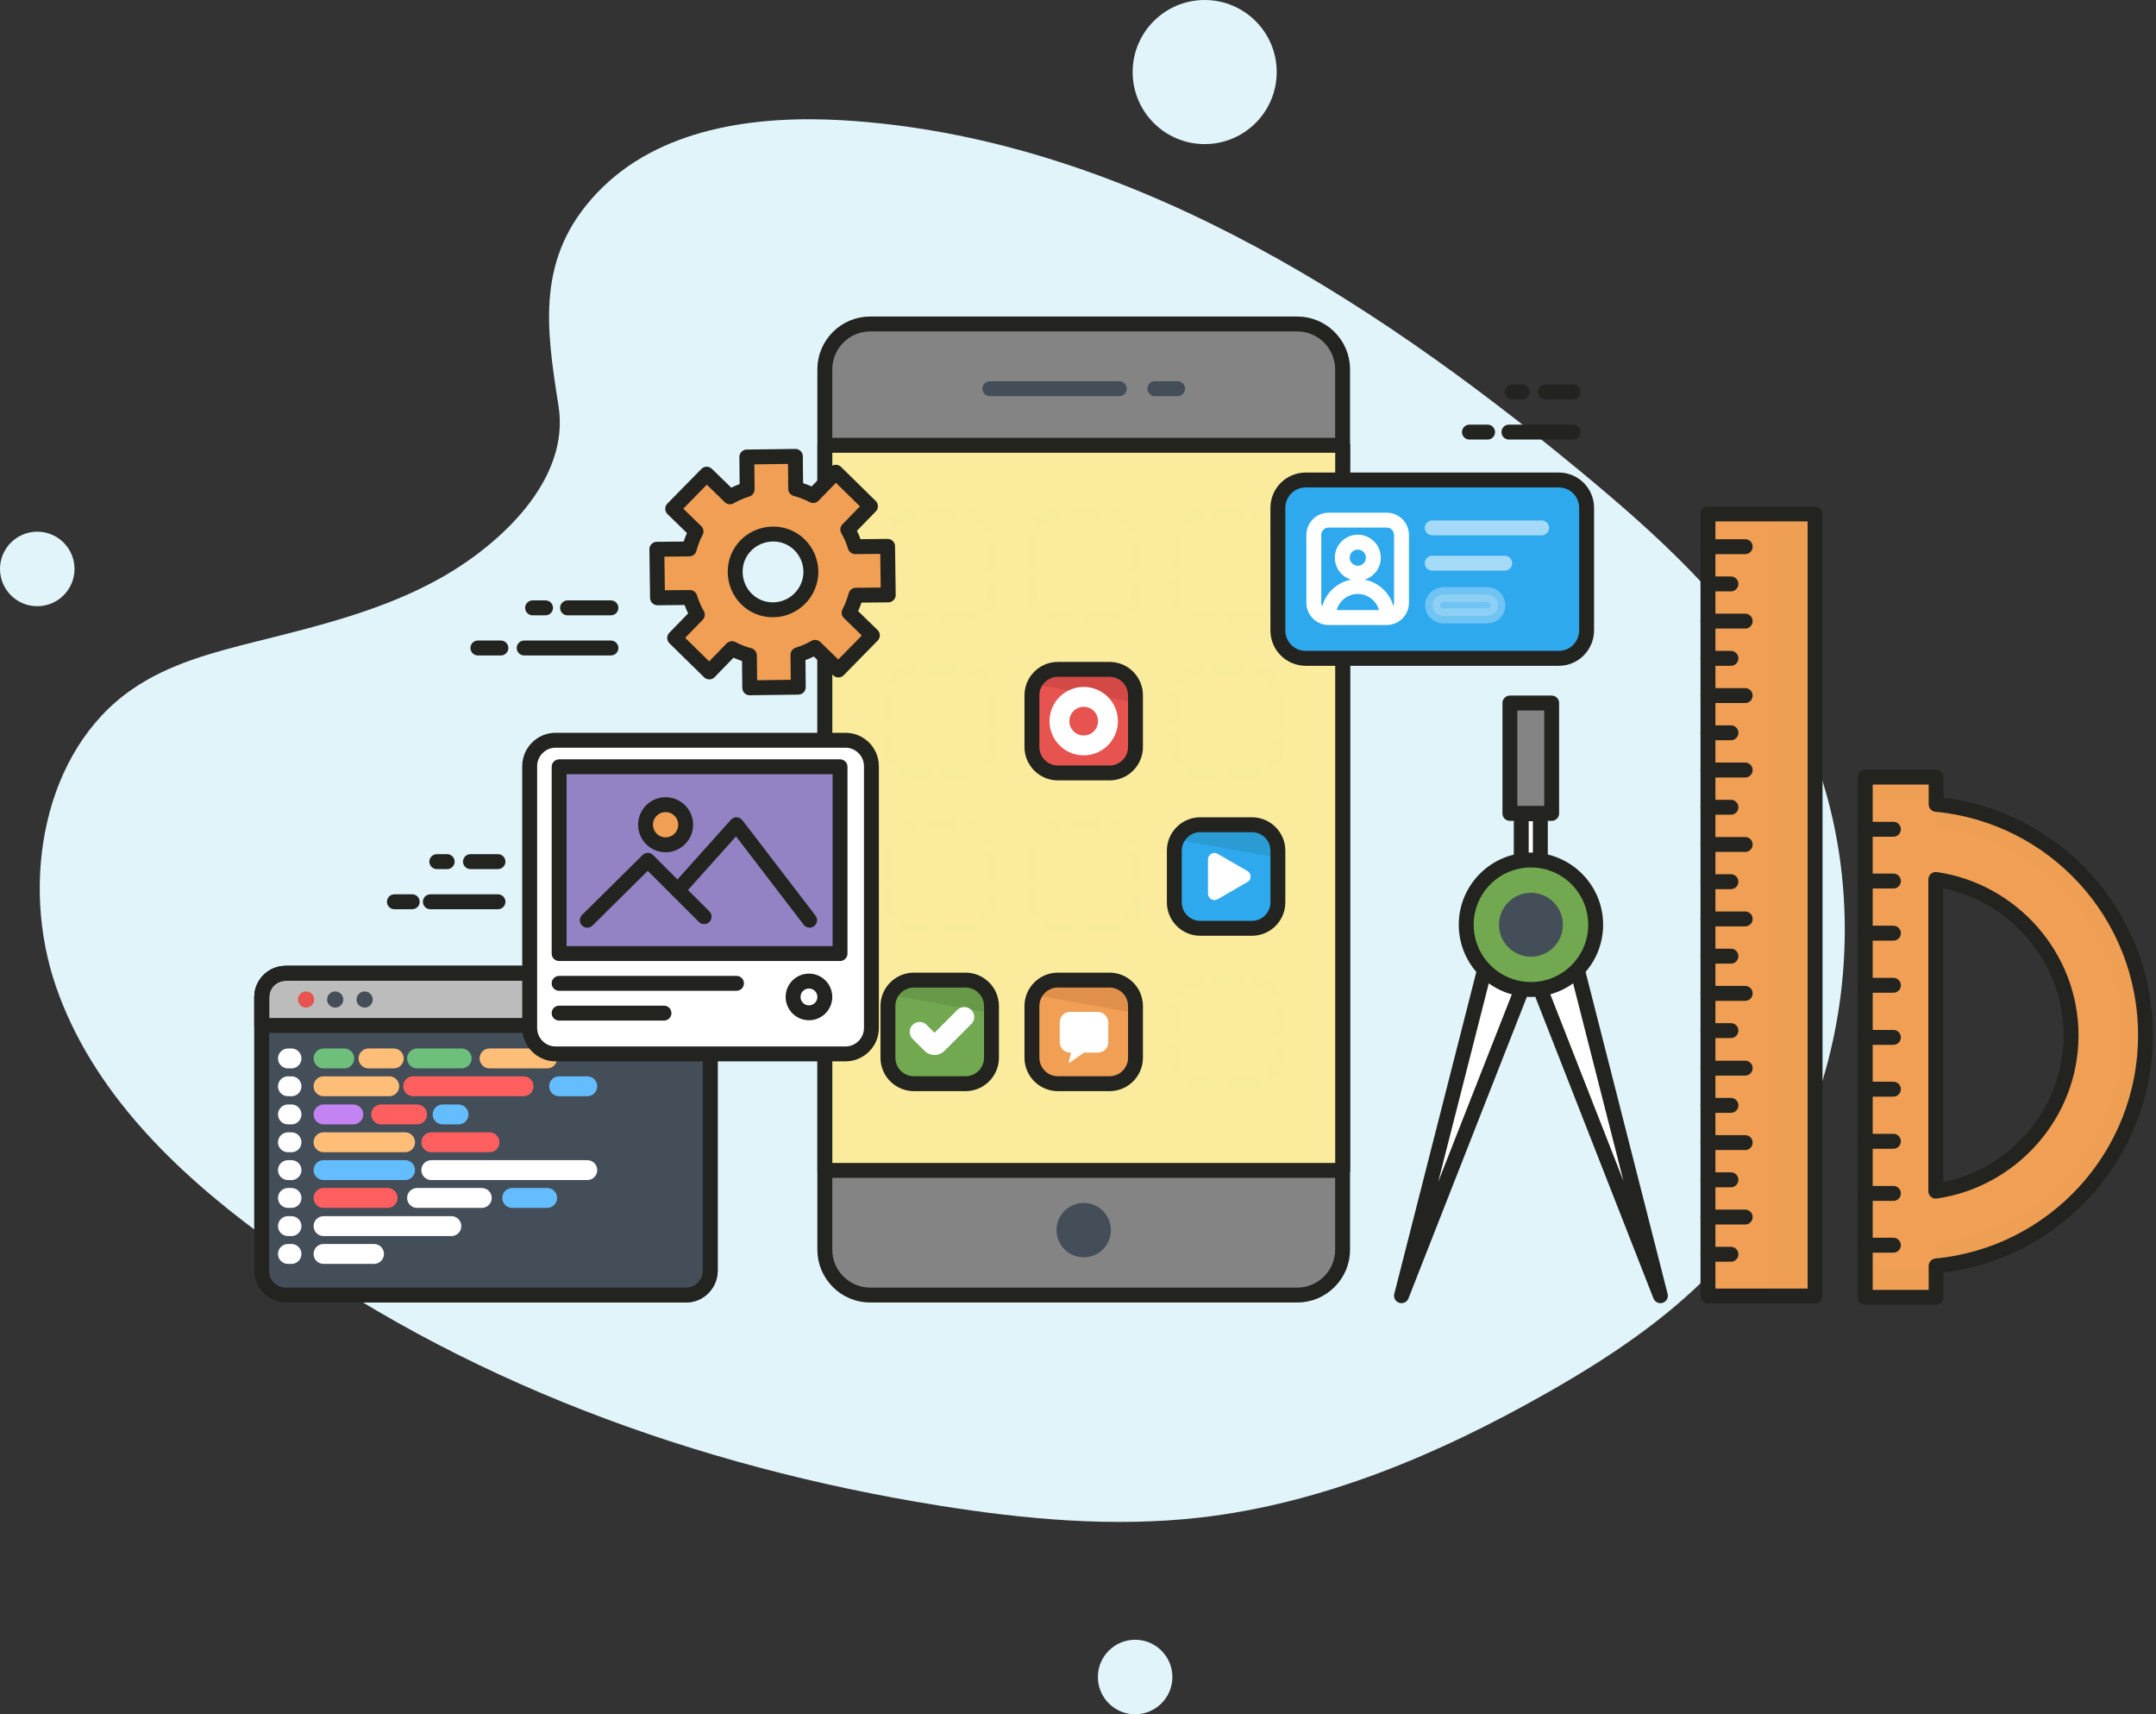 <svg width="434" height="345" viewBox="0 0 434 345" fill="none" xmlns="http://www.w3.org/2000/svg">
<rect x="0" y="0" width="434" height="345" fill="#333333" stroke="none"/>
<path d="M120.204 38.803C132.519 25.822 151.858 23.194 169.486 24.191C224.813 27.443 274.754 59.002 317.954 94.705C333.595 107.627 348.992 121.556 359.142 139.356C379.822 175.588 373.677 225.779 344.944 255.627C335.165 265.781 323.314 273.581 311.147 280.469C289.513 292.737 266.169 302.587 241.614 305.405C224.108 307.4 206.382 305.779 188.972 302.991C140.34 295.196 92.602 277.96 52.588 248.476C35.039 235.544 18.491 219.465 11.265 198.544C4.04 177.622 8.661 151.11 26.581 138.727C33.992 133.605 42.855 131.291 51.528 129.117C64.299 125.92 77.273 122.768 88.795 116.27C100.701 109.557 114.793 96.575 112.43 81.713C109.906 65.769 107.88 51.77 120.204 38.803Z" fill="#E0F4FA"/>
<path d="M431.886 208.32C431.886 184.087 413.515 164.153 389.738 161.873V156.401H375.472V261.086H389.738V254.768C413.45 252.487 431.886 232.554 431.886 208.32ZM389.673 239.719V176.986C404.917 179.201 416.903 192.425 416.903 208.385C416.903 224.28 404.917 237.504 389.673 239.719Z" fill="#F09F54"/>
<path opacity="0.29" d="M389.673 161.873V156.401H375.406V261.086H389.673V254.768C413.45 252.487 431.821 232.619 431.821 208.32C431.886 184.087 413.45 164.153 389.673 161.873ZM389.673 249.947V255.354H376.318V161.156H389.673V166.694C410.584 168.713 427.456 186.562 427.456 208.32C427.521 230.078 410.649 247.927 389.673 249.947Z" fill="#F09F54"/>
<path d="M431.886 208.32C431.886 184.087 413.515 164.153 389.738 161.873V156.401H375.472V261.086H389.738V254.768C413.45 252.487 431.886 232.554 431.886 208.32ZM389.673 239.719V176.986C404.917 179.201 416.903 192.425 416.903 208.385C416.903 224.28 404.917 237.504 389.673 239.719Z" stroke="#23241F" stroke-width="3" stroke-miterlimit="10" stroke-linecap="round" stroke-linejoin="round"/>
<path d="M381.139 250.598H375.406" stroke="#23241F" stroke-width="3" stroke-miterlimit="10" stroke-linecap="round" stroke-linejoin="round"/>
<path d="M381.139 240.175H375.406" stroke="#23241F" stroke-width="3" stroke-miterlimit="10" stroke-linecap="round" stroke-linejoin="round"/>
<path d="M381.139 229.687H375.406" stroke="#23241F" stroke-width="3" stroke-miterlimit="10" stroke-linecap="round" stroke-linejoin="round"/>
<path d="M381.139 219.199H375.406" stroke="#23241F" stroke-width="3" stroke-miterlimit="10" stroke-linecap="round" stroke-linejoin="round"/>
<path d="M381.139 208.776H375.406" stroke="#23241F" stroke-width="3" stroke-miterlimit="10" stroke-linecap="round" stroke-linejoin="round"/>
<path d="M381.139 198.288H375.406" stroke="#23241F" stroke-width="3" stroke-miterlimit="10" stroke-linecap="round" stroke-linejoin="round"/>
<path d="M381.139 187.8H375.406" stroke="#23241F" stroke-width="3" stroke-miterlimit="10" stroke-linecap="round" stroke-linejoin="round"/>
<path d="M381.139 177.312H375.406" stroke="#23241F" stroke-width="3" stroke-miterlimit="10" stroke-linecap="round" stroke-linejoin="round"/>
<path d="M381.139 166.889H375.406" stroke="#23241F" stroke-width="3" stroke-miterlimit="10" stroke-linecap="round" stroke-linejoin="round"/>
<g class="component--2" style="animation-delay: 1s;">
<path d="M365.374 103.439H343.812V260.826H365.374V103.439Z" fill="#F09F54"/>
<path d="M365.374 103.439H343.812V260.826H365.374V103.439Z" fill="#F09F54"/>
<path opacity="0.29" d="M365.374 103.439H355.993V260.826H365.374V103.439Z" fill="#F09F54"/>
<path d="M365.374 103.439H343.812V260.826H365.374V103.439Z" stroke="#23241F" stroke-width="3" stroke-miterlimit="10" stroke-linecap="round" stroke-linejoin="round"/>
<path d="M351.303 244.931H343.812" stroke="#23241F" stroke-width="3" stroke-miterlimit="10" stroke-linecap="round" stroke-linejoin="round"/>
<path d="M348.437 252.422H343.812" stroke="#23241F" stroke-width="3" stroke-miterlimit="10" stroke-linecap="round" stroke-linejoin="round"/>
<path d="M351.303 229.948H343.812" stroke="#23241F" stroke-width="3" stroke-miterlimit="10" stroke-linecap="round" stroke-linejoin="round"/>
<path d="M348.437 237.439H343.812" stroke="#23241F" stroke-width="3" stroke-miterlimit="10" stroke-linecap="round" stroke-linejoin="round"/>
<path d="M351.303 214.965H343.812" stroke="#23241F" stroke-width="3" stroke-miterlimit="10" stroke-linecap="round" stroke-linejoin="round"/>
<path d="M348.437 222.456H343.812" stroke="#23241F" stroke-width="3" stroke-miterlimit="10" stroke-linecap="round" stroke-linejoin="round"/>
<path d="M351.303 199.917H343.812" stroke="#23241F" stroke-width="3" stroke-miterlimit="10" stroke-linecap="round" stroke-linejoin="round"/>
<path d="M348.437 207.408H343.812" stroke="#23241F" stroke-width="3" stroke-miterlimit="10" stroke-linecap="round" stroke-linejoin="round"/>
<path d="M351.303 184.934H343.812" stroke="#23241F" stroke-width="3" stroke-miterlimit="10" stroke-linecap="round" stroke-linejoin="round"/>
<path d="M348.437 192.425H343.812" stroke="#23241F" stroke-width="3" stroke-miterlimit="10" stroke-linecap="round" stroke-linejoin="round"/>
<path d="M351.303 169.951H343.812" stroke="#23241F" stroke-width="3" stroke-miterlimit="10" stroke-linecap="round" stroke-linejoin="round"/>
<path d="M348.437 177.442H343.812" stroke="#23241F" stroke-width="3" stroke-miterlimit="10" stroke-linecap="round" stroke-linejoin="round"/>
<path d="M351.303 154.968H343.812" stroke="#23241F" stroke-width="3" stroke-miterlimit="10" stroke-linecap="round" stroke-linejoin="round"/>
<path d="M348.437 162.459H343.812" stroke="#23241F" stroke-width="3" stroke-miterlimit="10" stroke-linecap="round" stroke-linejoin="round"/>
<path d="M351.303 139.985H343.812" stroke="#23241F" stroke-width="3" stroke-miterlimit="10" stroke-linecap="round" stroke-linejoin="round"/>
<path d="M348.437 147.476H343.812" stroke="#23241F" stroke-width="3" stroke-miterlimit="10" stroke-linecap="round" stroke-linejoin="round"/>
<path d="M351.303 125.002H343.812" stroke="#23241F" stroke-width="3" stroke-miterlimit="10" stroke-linecap="round" stroke-linejoin="round"/>
<path d="M348.437 132.493H343.812" stroke="#23241F" stroke-width="3" stroke-miterlimit="10" stroke-linecap="round" stroke-linejoin="round"/>
<path d="M351.303 110.019H343.812" stroke="#23241F" stroke-width="3" stroke-miterlimit="10" stroke-linecap="round" stroke-linejoin="round"/>
<path d="M348.437 117.51H343.812" stroke="#23241F" stroke-width="3" stroke-miterlimit="10" stroke-linecap="round" stroke-linejoin="round"/>
</g>
<g class="component--4">
<path d="M312.348 141.483H303.944V163.697H312.348V141.483Z" fill="#848484"/>
<path opacity="0.25" d="M307.071 141.483H303.944V163.697H307.071V141.483Z" fill="#848484"/>
<path d="M312.348 141.483H303.944V163.697H312.348V141.483Z" stroke="#23241F" stroke-width="3" stroke-miterlimit="10" stroke-linecap="round" stroke-linejoin="round"/>
<path d="M310.068 163.762H306.225V174.511H310.068V163.762Z" fill="white"/>
<path d="M310.068 163.762H306.225V174.511H310.068V163.762Z" stroke="#23241F" stroke-width="3" stroke-miterlimit="10" stroke-linecap="round" stroke-linejoin="round"/>
<path d="M301.664 184.087L282.121 260.761L311.827 185.129L301.664 184.087Z" fill="white"/>
<path d="M301.664 184.087L282.121 260.761L311.827 185.129L301.664 184.087Z" stroke="#23241F" stroke-width="3" stroke-miterlimit="10" stroke-linecap="round" stroke-linejoin="round"/>
<path d="M314.693 184.087L334.236 260.761L304.596 185.129L314.693 184.087Z" fill="white"/>
<path d="M314.693 184.087L334.236 260.761L304.596 185.129L314.693 184.087Z" stroke="#23241F" stroke-width="3" stroke-miterlimit="10" stroke-linecap="round" stroke-linejoin="round"/>
<path d="M308.178 199.135C315.374 199.135 321.207 193.302 321.207 186.106C321.207 178.911 315.374 173.078 308.178 173.078C300.983 173.078 295.149 178.911 295.149 186.106C295.149 193.302 300.983 199.135 308.178 199.135Z" fill="#71A850"/>
<path opacity="0.4" d="M298.797 186.106C298.797 179.527 303.683 174.12 310.002 173.208C309.416 173.143 308.83 173.078 308.178 173.078C301.012 173.078 295.149 178.94 295.149 186.106C295.149 193.272 301.012 199.135 308.178 199.135C308.764 199.135 309.416 199.07 310.002 199.005C303.683 198.093 298.797 192.686 298.797 186.106Z" fill="#71A850"/>
<path d="M308.178 199.135C315.374 199.135 321.207 193.302 321.207 186.106C321.207 178.911 315.374 173.078 308.178 173.078C300.983 173.078 295.149 178.911 295.149 186.106C295.149 193.302 300.983 199.135 308.178 199.135Z" stroke="#23241F" stroke-width="3" stroke-miterlimit="10" stroke-linecap="round" stroke-linejoin="round"/>
<path d="M308.179 190.536C310.625 190.536 312.609 188.553 312.609 186.106C312.609 183.66 310.625 181.677 308.179 181.677C305.732 181.677 303.749 183.66 303.749 186.106C303.749 188.553 305.732 190.536 308.179 190.536Z" fill="#444E59"/>
<path d="M308.179 190.536C310.625 190.536 312.609 188.553 312.609 186.106C312.609 183.66 310.625 181.677 308.179 181.677C305.732 181.677 303.749 183.66 303.749 186.106C303.749 188.553 305.732 190.536 308.179 190.536Z" stroke="#444E59" stroke-width="4" stroke-miterlimit="10" stroke-linecap="round" stroke-linejoin="round"/>
</g>
<path d="M261.145 260.63H175.155C170.139 260.63 166.035 256.526 166.035 251.51V74.32C166.035 69.304 170.139 65.2 175.155 65.2H261.145C266.161 65.2 270.265 69.304 270.265 74.32V251.51C270.265 256.526 266.161 260.63 261.145 260.63Z" fill="#848484"/>
<path opacity="0.28" d="M261.144 65.2H255.672C260.688 65.2 264.792 69.304 264.792 74.32V251.51C264.792 256.526 260.688 260.63 255.672 260.63H261.209C266.225 260.63 270.329 256.526 270.329 251.51V74.32C270.264 69.239 266.16 65.2 261.144 65.2Z" fill="#848484"/>
<path opacity="0.48" d="M171.442 251.51V74.32C171.442 69.304 175.546 65.2 180.562 65.2H175.155C170.139 65.2 166.035 69.304 166.035 74.32V251.51C166.035 256.526 170.139 260.63 175.155 260.63H180.562C175.546 260.63 171.442 256.526 171.442 251.51Z" fill="#848484"/>
<path d="M261.145 260.63H175.155C170.139 260.63 166.035 256.526 166.035 251.51V74.32C166.035 69.304 170.139 65.2 175.155 65.2H261.145C266.161 65.2 270.265 69.304 270.265 74.32V251.51C270.265 256.526 266.161 260.63 261.145 260.63Z" stroke="#23241F" stroke-width="3" stroke-miterlimit="10" stroke-linecap="round" stroke-linejoin="round"/>
<path d="M270.276 235.542V89.621L166.047 89.621L166.047 235.542L270.276 235.542Z" fill="#FAEC9C"/>
<path d="M270.276 235.542V89.621L166.047 89.621L166.047 235.542L270.276 235.542Z" stroke="#23241F" stroke-width="3" stroke-miterlimit="10" stroke-linecap="round" stroke-linejoin="round"/>
<path d="M232.482 78.229H237.042" stroke="#444E59" stroke-width="3" stroke-miterlimit="10" stroke-linecap="round" stroke-linejoin="round"/>
<path d="M199.259 78.229H225.316" stroke="#444E59" stroke-width="3" stroke-miterlimit="10" stroke-linecap="round" stroke-linejoin="round"/>
<path opacity="0.29" d="M218.15 253.725C222.108 253.725 225.316 250.517 225.316 246.559C225.316 242.602 222.108 239.394 218.15 239.394C214.193 239.394 210.984 242.602 210.984 246.559C210.984 250.517 214.193 253.725 218.15 253.725Z" fill="#848484"/>
<path d="M218.15 253.031C221.172 253.031 223.622 250.581 223.622 247.559C223.622 244.537 221.172 242.087 218.15 242.087C215.128 242.087 212.678 244.537 212.678 247.559C212.678 250.581 215.128 253.031 218.15 253.031Z" fill="#444E59"/>
<g opacity="0.3">
<g opacity="0.3">
<g opacity="0.3">
<path opacity="0.3" d="M194.373 218.092H183.95C181.083 218.092 178.738 215.747 178.738 212.88V202.457C178.738 199.591 181.083 197.246 183.95 197.246H194.373C197.239 197.246 199.584 199.591 199.584 202.457V212.88C199.584 215.747 197.239 218.092 194.373 218.092Z" stroke="#444E59" stroke-width="2" stroke-linecap="round" stroke-linejoin="round" stroke-dasharray="4.08 4.08"/>
</g>
<g opacity="0.3">
<path opacity="0.3" d="M252.025 218.092H241.602C238.736 218.092 236.391 215.747 236.391 212.88V202.457C236.391 199.591 238.736 197.246 241.602 197.246H252.025C254.891 197.246 257.237 199.591 257.237 202.457V212.88C257.237 215.747 254.891 218.092 252.025 218.092Z" stroke="#444E59" stroke-width="2" stroke-linecap="round" stroke-linejoin="round" stroke-dasharray="4.08 4.08"/>
</g>
<g opacity="0.3">
<path opacity="0.3" d="M223.362 218.092H212.939C210.073 218.092 207.728 215.747 207.728 212.88V202.457C207.728 199.591 210.073 197.246 212.939 197.246H223.362C226.228 197.246 228.573 199.591 228.573 202.457V212.88C228.573 215.747 226.228 218.092 223.362 218.092Z" stroke="#444E59" stroke-width="2" stroke-linecap="round" stroke-linejoin="round" stroke-dasharray="4.08 4.08"/>
</g>
</g>
<g opacity="0.3">
<g opacity="0.3">
<path opacity="0.3" d="M194.373 186.823H183.95C181.083 186.823 178.738 184.478 178.738 181.611V171.188C178.738 168.322 181.083 165.977 183.95 165.977H194.373C197.239 165.977 199.584 168.322 199.584 171.188V181.611C199.584 184.478 197.239 186.823 194.373 186.823Z" stroke="#444E59" stroke-width="2" stroke-linecap="round" stroke-linejoin="round" stroke-dasharray="4.08 4.08"/>
</g>
<g opacity="0.3">
<path opacity="0.3" d="M252.025 186.823H241.602C238.736 186.823 236.391 184.478 236.391 181.611V171.188C236.391 168.322 238.736 165.977 241.602 165.977H252.025C254.891 165.977 257.237 168.322 257.237 171.188V181.611C257.237 184.478 254.891 186.823 252.025 186.823Z" stroke="#444E59" stroke-width="2" stroke-linecap="round" stroke-linejoin="round" stroke-dasharray="4.08 4.08"/>
</g>
<g opacity="0.3">
<path opacity="0.3" d="M223.362 186.823H212.939C210.073 186.823 207.728 184.478 207.728 181.611V171.188C207.728 168.322 210.073 165.977 212.939 165.977H223.362C226.228 165.977 228.573 168.322 228.573 171.188V181.611C228.573 184.478 226.228 186.823 223.362 186.823Z" stroke="#444E59" stroke-width="2" stroke-linecap="round" stroke-linejoin="round" stroke-dasharray="4.08 4.08"/>
</g>
</g>
<g opacity="0.3">
<g opacity="0.3">
<path opacity="0.3" d="M194.373 155.554H183.95C181.083 155.554 178.738 153.209 178.738 150.343V139.92C178.738 137.053 181.083 134.708 183.95 134.708H194.373C197.239 134.708 199.584 137.053 199.584 139.92V150.343C199.584 153.209 197.239 155.554 194.373 155.554Z" stroke="#444E59" stroke-width="2" stroke-linecap="round" stroke-linejoin="round" stroke-dasharray="4.08 4.08"/>
</g>
<g opacity="0.3">
<path opacity="0.3" d="M252.025 155.554H241.602C238.736 155.554 236.391 153.209 236.391 150.343V139.92C236.391 137.053 238.736 134.708 241.602 134.708H252.025C254.891 134.708 257.237 137.053 257.237 139.92V150.343C257.237 153.209 254.891 155.554 252.025 155.554Z" stroke="#444E59" stroke-width="2" stroke-linecap="round" stroke-linejoin="round" stroke-dasharray="4.08 4.08"/>
</g>
<g opacity="0.3">
<path opacity="0.3" d="M223.362 155.554H212.939C210.073 155.554 207.728 153.209 207.728 150.343V139.92C207.728 137.053 210.073 134.708 212.939 134.708H223.362C226.228 134.708 228.573 137.053 228.573 139.92V150.343C228.573 153.209 226.228 155.554 223.362 155.554Z" stroke="#444E59" stroke-width="2" stroke-linecap="round" stroke-linejoin="round" stroke-dasharray="4.08 4.08"/>
</g>
</g>
<g opacity="0.3">
<g opacity="0.3">
<path opacity="0.3" d="M194.373 124.285H183.95C181.083 124.285 178.738 121.94 178.738 119.074V108.651C178.738 105.784 181.083 103.439 183.95 103.439H194.373C197.239 103.439 199.584 105.784 199.584 108.651V119.074C199.584 121.94 197.239 124.285 194.373 124.285Z" stroke="#444E59" stroke-width="2" stroke-linecap="round" stroke-linejoin="round" stroke-dasharray="4.08 4.08"/>
</g>
<g opacity="0.3">
<path opacity="0.3" d="M252.025 124.285H241.602C238.736 124.285 236.391 121.94 236.391 119.074V108.651C236.391 105.784 238.736 103.439 241.602 103.439H252.025C254.891 103.439 257.237 105.784 257.237 108.651V119.074C257.237 121.94 254.891 124.285 252.025 124.285Z" stroke="#444E59" stroke-width="2" stroke-linecap="round" stroke-linejoin="round" stroke-dasharray="4.08 4.08"/>
</g>
<g opacity="0.3">
<path opacity="0.3" d="M223.362 124.285H212.939C210.073 124.285 207.728 121.94 207.728 119.074V108.651C207.728 105.784 210.073 103.439 212.939 103.439H223.362C226.228 103.439 228.573 105.784 228.573 108.651V119.074C228.573 121.94 226.228 124.285 223.362 124.285Z" stroke="#444E59" stroke-width="2" stroke-linecap="round" stroke-linejoin="round" stroke-dasharray="4.08 4.08"/>
</g>
</g>
</g>
<path d="M194.373 218.092H183.95C181.083 218.092 178.738 215.747 178.738 212.88V202.457C178.738 199.591 181.083 197.246 183.95 197.246H194.373C197.239 197.246 199.584 199.591 199.584 202.457V212.88C199.584 215.747 197.239 218.092 194.373 218.092Z" fill="#71A850"/>
<path opacity="0.52" d="M194.372 197.246H183.949C181.865 197.246 180.041 198.484 179.259 200.242L199.584 203.89V202.457C199.584 199.591 197.238 197.246 194.372 197.246Z" fill="#5F8C42"/>
<path d="M194.373 218.092H183.95C181.083 218.092 178.738 215.747 178.738 212.88V202.457C178.738 199.591 181.083 197.246 183.95 197.246H194.373C197.239 197.246 199.584 199.591 199.584 202.457V212.88C199.584 215.747 197.239 218.092 194.373 218.092Z" stroke="#23241F" stroke-width="3" stroke-miterlimit="10" stroke-linecap="round" stroke-linejoin="round"/>
<path d="M223.361 218.092H212.938C210.072 218.092 207.727 215.747 207.727 212.88V202.457C207.727 199.591 210.072 197.246 212.938 197.246H223.361C226.227 197.246 228.572 199.591 228.572 202.457V212.88C228.572 215.747 226.227 218.092 223.361 218.092Z" fill="#F09F54"/>
<path opacity="0.52" d="M223.361 197.246H212.938C210.854 197.246 209.03 198.484 208.248 200.242L228.573 203.89V202.457C228.573 199.591 226.228 197.246 223.361 197.246Z" fill="#D38444"/>
<path d="M223.361 218.092H212.938C210.072 218.092 207.727 215.747 207.727 212.88V202.457C207.727 199.591 210.072 197.246 212.938 197.246H223.361C226.227 197.246 228.572 199.591 228.572 202.457V212.88C228.572 215.747 226.227 218.092 223.361 218.092Z" stroke="#23241F" stroke-width="3" stroke-miterlimit="10" stroke-linecap="round" stroke-linejoin="round"/>
<path d="M252.024 186.823H241.601C238.735 186.823 236.39 184.478 236.39 181.611V171.188C236.39 168.322 238.735 165.977 241.601 165.977H252.024C254.89 165.977 257.236 168.322 257.236 171.188V181.611C257.236 184.478 254.89 186.823 252.024 186.823Z" fill="#2FA9ED"/>
<path opacity="0.52" d="M252.024 165.977H241.601C239.517 165.977 237.693 167.215 236.911 168.974L257.236 172.622V171.188C257.236 168.322 254.891 165.977 252.024 165.977Z" fill="#288FBC"/>
<path d="M252.024 186.823H241.601C238.735 186.823 236.39 184.478 236.39 181.611V171.188C236.39 168.322 238.735 165.977 241.601 165.977H252.024C254.89 165.977 257.236 168.322 257.236 171.188V181.611C257.236 184.478 254.89 186.823 252.024 186.823Z" stroke="#23241F" stroke-width="3" stroke-miterlimit="10" stroke-linecap="round" stroke-linejoin="round"/>
<path d="M223.361 155.554H212.938C210.072 155.554 207.727 153.209 207.727 150.342V139.92C207.727 137.053 210.072 134.708 212.938 134.708H223.361C226.227 134.708 228.572 137.053 228.572 139.92V150.342C228.572 153.209 226.227 155.554 223.361 155.554Z" fill="#E7534E"/>
<path opacity="0.52" d="M223.361 134.708H212.938C210.854 134.708 209.03 135.946 208.248 137.705L228.573 141.353V139.92C228.573 137.053 226.228 134.708 223.361 134.708Z" fill="#BF4040"/>
<path d="M223.361 155.554H212.938C210.072 155.554 207.727 153.209 207.727 150.342V139.92C207.727 137.053 210.072 134.708 212.938 134.708H223.361C226.227 134.708 228.572 137.053 228.572 139.92V150.342C228.572 153.209 226.227 155.554 223.361 155.554Z" stroke="#23241F" stroke-width="3" stroke-miterlimit="10" stroke-linecap="round" stroke-linejoin="round"/>
<path d="M245.119 171.84L251.113 175.292C251.959 175.814 251.959 177.051 251.113 177.507L245.119 180.96C244.272 181.481 243.165 180.83 243.165 179.853V172.947C243.165 171.97 244.272 171.319 245.119 171.84Z" fill="white"/>
<path d="M220.886 203.63H215.414C214.241 203.63 213.329 204.607 213.329 205.714V209.753C213.329 210.926 214.306 211.838 215.414 211.838H215.609L215.153 213.662C215.088 213.792 215.283 213.923 215.414 213.792L218.215 211.838H221.016C222.189 211.838 223.101 210.861 223.101 209.753V205.714C223.035 204.542 222.058 203.63 220.886 203.63Z" fill="white"/>
<path d="M185.122 207.669L187.532 210.079C187.858 210.405 188.379 210.405 188.705 210.079L194.112 204.672" stroke="white" stroke-width="4" stroke-miterlimit="10" stroke-linecap="round" stroke-linejoin="round"/>
<path d="M218.15 150.017C220.849 150.017 223.036 147.829 223.036 145.131C223.036 142.433 220.849 140.245 218.15 140.245C215.452 140.245 213.265 142.433 213.265 145.131C213.265 147.829 215.452 150.017 218.15 150.017Z" stroke="white" stroke-width="4" stroke-miterlimit="10" stroke-linecap="round" stroke-linejoin="round"/>
<g class="spinwheel">
<path d="M178.803 119.725L178.673 109.954L172.159 110.019C171.768 108.781 171.312 107.674 170.66 106.566L175.22 101.876L168.25 95.036L163.69 99.726C162.582 99.14 161.41 98.684 160.172 98.358L160.107 91.844L150.335 91.974L150.401 98.488C149.163 98.879 148.055 99.335 146.948 99.987L142.258 95.427L135.418 102.397L140.108 106.957C139.522 108.064 139.066 109.237 138.74 110.475L132.226 110.54L132.356 120.311L138.87 120.246C139.261 121.484 139.717 122.591 140.369 123.699L135.808 128.389L142.779 135.229L147.339 130.539C148.446 131.125 149.619 131.581 150.857 131.907L150.922 138.421L160.693 138.291L160.628 131.777C161.866 131.386 162.973 130.93 164.081 130.278L168.771 134.838L175.611 127.868L170.921 123.308C171.507 122.201 171.963 121.028 172.289 119.79L178.803 119.725ZM155.677 122.722C151.443 122.787 148.055 119.399 147.99 115.165C147.925 110.931 151.313 107.543 155.547 107.478C159.781 107.413 163.169 110.8 163.234 115.035C163.234 119.269 159.846 122.657 155.677 122.722Z" fill="white"/>
<path d="M178.803 119.725L178.673 109.954L172.159 110.019C171.768 108.781 171.312 107.674 170.66 106.566L175.22 101.876L168.25 95.036L163.69 99.726C162.582 99.14 161.41 98.684 160.172 98.358L160.107 91.844L150.335 91.974L150.401 98.488C149.163 98.879 148.055 99.335 146.948 99.987L142.258 95.427L135.418 102.397L140.108 106.957C139.522 108.064 139.066 109.237 138.74 110.475L132.226 110.54L132.356 120.311L138.87 120.246C139.261 121.484 139.717 122.591 140.369 123.699L135.808 128.389L142.779 135.229L147.339 130.539C148.446 131.125 149.619 131.581 150.857 131.907L150.922 138.421L160.693 138.291L160.628 131.777C161.866 131.386 162.973 130.93 164.081 130.278L168.771 134.838L175.611 127.868L170.921 123.308C171.507 122.201 171.963 121.028 172.289 119.79L178.803 119.725ZM155.677 122.722C151.443 122.787 148.055 119.399 147.99 115.165C147.925 110.931 151.313 107.543 155.547 107.478C159.781 107.413 163.169 110.8 163.234 115.035C163.234 119.269 159.846 122.657 155.677 122.722Z" fill="#F09F54"/>
<path d="M178.803 119.725L178.673 109.954L172.159 110.019C171.768 108.781 171.312 107.674 170.66 106.566L175.22 101.876L168.25 95.036L163.69 99.726C162.582 99.14 161.41 98.684 160.172 98.358L160.107 91.844L150.335 91.974L150.401 98.488C149.163 98.879 148.055 99.335 146.948 99.987L142.258 95.427L135.418 102.397L140.108 106.957C139.522 108.064 139.066 109.237 138.74 110.475L132.226 110.54L132.356 120.311L138.87 120.246C139.261 121.484 139.717 122.591 140.369 123.699L135.808 128.389L142.779 135.229L147.339 130.539C148.446 131.125 149.619 131.581 150.857 131.907L150.922 138.421L160.693 138.291L160.628 131.777C161.866 131.386 162.973 130.93 164.081 130.278L168.771 134.838L175.611 127.868L170.921 123.308C171.507 122.201 171.963 121.028 172.289 119.79L178.803 119.725ZM155.677 122.722C151.443 122.787 148.055 119.399 147.99 115.165C147.925 110.931 151.313 107.543 155.547 107.478C159.781 107.413 163.169 110.8 163.234 115.035C163.234 119.269 159.846 122.657 155.677 122.722Z" fill="#F09F54"/>
<g opacity="0.29">
<path opacity="0.29" d="M176.328 110.019C176.328 110.019 176.328 110.084 176.328 110.019H178.738V109.954L176.328 110.019Z" fill="#F09F54"/>
<path opacity="0.29" d="M167.859 99.791L170.4 97.185L168.315 95.101L164.928 98.553C165.97 98.879 166.947 99.27 167.859 99.791Z" fill="#F09F54"/>
<path opacity="0.29" d="M159.586 107.478C158.87 107.478 158.218 107.608 157.632 107.739C160.824 108.651 163.169 111.517 163.169 114.97C163.234 118.487 160.824 121.484 157.632 122.396C158.283 122.591 159.065 122.722 159.782 122.657C164.016 122.591 167.338 119.139 167.338 114.97C167.338 110.8 163.82 107.478 159.586 107.478Z" fill="#F09F54"/>
<path opacity="0.29" d="M149.88 98.684L151.183 99.921C152.29 99.335 153.398 98.814 154.635 98.423L154.57 91.909L160.173 91.844V91.778L150.401 91.909L150.466 98.423C150.336 98.553 150.075 98.619 149.88 98.684Z" fill="#F09F54"/>
<path opacity="0.29" d="M154.961 131.842C153.723 131.516 152.551 131.06 151.443 130.474L150.271 131.711C150.466 131.777 150.661 131.842 150.857 131.907L150.922 138.421L155.026 138.356L154.961 131.842Z" fill="#F09F54"/>
<path opacity="0.29" d="M136.46 110.475L142.975 110.41C143.301 109.172 143.757 107.999 144.343 106.892L139.653 102.332L144.473 97.446L142.389 95.361L135.548 102.332L140.239 106.892C139.652 107.999 139.197 109.172 138.871 110.41L132.356 110.475L132.487 120.246L136.591 120.181L136.46 110.475Z" fill="#F09F54"/>
<path opacity="0.29" d="M168.186 130.278C167.274 130.799 166.362 131.19 165.385 131.516L168.772 134.838L170.792 132.754L168.186 130.278Z" fill="#F09F54"/>
<path opacity="0.29" d="M139.978 128.259L144.538 123.569C143.952 122.461 143.43 121.354 143.04 120.116L138.935 120.181C139.326 121.354 139.782 122.526 140.369 123.569L135.809 128.259L142.779 135.099L144.798 133.014L139.978 128.259Z" fill="#F09F54"/>
</g>
<path d="M178.803 119.725L178.673 109.954L172.159 110.019C171.768 108.781 171.312 107.674 170.66 106.566L175.22 101.876L168.25 95.036L163.69 99.726C162.582 99.14 161.41 98.684 160.172 98.358L160.107 91.844L150.335 91.974L150.401 98.488C149.163 98.879 148.055 99.335 146.948 99.987L142.258 95.427L135.418 102.397L140.108 106.957C139.522 108.064 139.066 109.237 138.74 110.475L132.226 110.54L132.356 120.311L138.87 120.246C139.261 121.484 139.717 122.591 140.369 123.699L135.808 128.389L142.779 135.229L147.339 130.539C148.446 131.125 149.619 131.581 150.857 131.907L150.922 138.421L160.693 138.291L160.628 131.777C161.866 131.386 162.973 130.93 164.081 130.278L168.771 134.838L175.611 127.868L170.921 123.308C171.507 122.201 171.963 121.028 172.289 119.79L178.803 119.725ZM155.677 122.722C151.443 122.787 148.055 119.399 147.99 115.165C147.925 110.931 151.313 107.543 155.547 107.478C159.781 107.413 163.169 110.8 163.234 115.035C163.234 119.269 159.846 122.657 155.677 122.722Z" stroke="#23241F" stroke-width="3" stroke-miterlimit="10" stroke-linecap="round" stroke-linejoin="round"/>
</g>
<g class="component--3" style="animation-delay: 1750ms;">
<path d="M138.089 260.63H57.506C54.835 260.63 52.685 258.481 52.685 255.81V200.698C52.685 198.028 54.835 195.878 57.506 195.878H138.154C140.825 195.878 142.974 198.028 142.974 200.698V255.81C142.909 258.481 140.76 260.63 138.089 260.63Z" fill="#444E59"/>
<path d="M142.909 206.366H52.685V200.698C52.685 198.028 54.835 195.878 57.506 195.878H138.154C140.825 195.878 142.974 198.028 142.974 200.698V206.366H142.909Z" fill="#BCBCBC"/>
<path d="M138.089 260.63H57.506C54.835 260.63 52.685 258.481 52.685 255.81V200.698C52.685 198.028 54.835 195.878 57.506 195.878H138.154C140.825 195.878 142.974 198.028 142.974 200.698V255.81C142.909 258.481 140.76 260.63 138.089 260.63Z" stroke="#444E59" stroke-width="3" stroke-miterlimit="10" stroke-linecap="round" stroke-linejoin="round"/>
<path d="M138.089 260.63H57.506C54.835 260.63 52.685 258.481 52.685 255.81V200.698C52.685 198.028 54.835 195.878 57.506 195.878H138.154C140.825 195.878 142.974 198.028 142.974 200.698V255.81C142.909 258.481 140.76 260.63 138.089 260.63Z" stroke="#23241F" stroke-width="3" stroke-miterlimit="10" stroke-linecap="round" stroke-linejoin="round"/>
<path d="M142.909 206.366H52.685V200.698C52.685 198.028 54.835 195.878 57.506 195.878H138.154C140.825 195.878 142.974 198.028 142.974 200.698V206.366H142.909Z" stroke="#23241F" stroke-width="3" stroke-miterlimit="10" stroke-linecap="round" stroke-linejoin="round"/>
<path d="M65.128 252.357H75.29" stroke="white" stroke-width="4" stroke-miterlimit="10" stroke-linecap="round" stroke-linejoin="round"/>
<path d="M57.962 252.357H58.678" stroke="white" stroke-width="4" stroke-miterlimit="10" stroke-linecap="round" stroke-linejoin="round"/>
<path d="M65.128 246.755H90.86" stroke="white" stroke-width="4" stroke-miterlimit="10" stroke-linecap="round" stroke-linejoin="round"/>
<path d="M57.962 246.755H58.678" stroke="white" stroke-width="4" stroke-miterlimit="10" stroke-linecap="round" stroke-linejoin="round"/>
<path d="M103.106 241.087H110.142" stroke="#64BDFF" stroke-width="4" stroke-miterlimit="10" stroke-linecap="round" stroke-linejoin="round"/>
<path d="M83.954 241.087H96.983" stroke="white" stroke-width="4" stroke-miterlimit="10" stroke-linecap="round" stroke-linejoin="round"/>
<path d="M65.128 241.087H78.026" stroke="#FF5F5F" stroke-width="4" stroke-miterlimit="10" stroke-linecap="round" stroke-linejoin="round"/>
<path d="M57.962 241.087H58.678" stroke="white" stroke-width="4" stroke-miterlimit="10" stroke-linecap="round" stroke-linejoin="round"/>
<path d="M86.82 235.485H118.219" stroke="white" stroke-width="4" stroke-miterlimit="10" stroke-linecap="round" stroke-linejoin="round"/>
<path d="M65.128 235.485H81.544" stroke="#64BDFF" stroke-width="4" stroke-miterlimit="10" stroke-linecap="round" stroke-linejoin="round"/>
<path d="M57.962 235.485H58.678" stroke="white" stroke-width="4" stroke-miterlimit="10" stroke-linecap="round" stroke-linejoin="round"/>
<path d="M86.82 229.883H98.546" stroke="#FF5F5F" stroke-width="4" stroke-miterlimit="10" stroke-linecap="round" stroke-linejoin="round"/>
<path d="M65.128 229.883H81.544" stroke="#FFBE78" stroke-width="4" stroke-miterlimit="10" stroke-linecap="round" stroke-linejoin="round"/>
<path d="M57.962 229.883H58.678" stroke="white" stroke-width="4" stroke-miterlimit="10" stroke-linecap="round" stroke-linejoin="round"/>
<path d="M89.101 224.28H92.293" stroke="#64BDFF" stroke-width="4" stroke-miterlimit="10" stroke-linecap="round" stroke-linejoin="round"/>
<path d="M76.723 224.28H83.954" stroke="#FF5F5F" stroke-width="4" stroke-miterlimit="10" stroke-linecap="round" stroke-linejoin="round"/>
<path d="M65.128 224.28H71.121" stroke="#C383F2" stroke-width="4" stroke-miterlimit="10" stroke-linecap="round" stroke-linejoin="round"/>
<path d="M57.962 224.28H58.678" stroke="white" stroke-width="4" stroke-miterlimit="10" stroke-linecap="round" stroke-linejoin="round"/>
<path d="M112.552 218.613H118.219" stroke="#64BDFF" stroke-width="4" stroke-miterlimit="10" stroke-linecap="round" stroke-linejoin="round"/>
<path d="M83.173 218.613H105.387" stroke="#FF5F5F" stroke-width="4" stroke-miterlimit="10" stroke-linecap="round" stroke-linejoin="round"/>
<path d="M65.128 218.613H78.352" stroke="#FFBE78" stroke-width="4" stroke-miterlimit="10" stroke-linecap="round" stroke-linejoin="round"/>
<path d="M57.962 218.613H58.678" stroke="white" stroke-width="4" stroke-miterlimit="10" stroke-linecap="round" stroke-linejoin="round"/>
<path d="M98.546 213.01H110.141" stroke="#FFBE78" stroke-width="4" stroke-miterlimit="10" stroke-linecap="round" stroke-linejoin="round"/>
<path d="M83.954 213.01H92.944" stroke="#6DBF7B" stroke-width="4" stroke-miterlimit="10" stroke-linecap="round" stroke-linejoin="round"/>
<path d="M74.183 213.01H79.264" stroke="#FFBE78" stroke-width="4" stroke-miterlimit="10" stroke-linecap="round" stroke-linejoin="round"/>
<path d="M65.128 213.01H69.297" stroke="#6DBF7B" stroke-width="4" stroke-miterlimit="10" stroke-linecap="round" stroke-linejoin="round"/>
<path d="M57.962 213.01H58.678" stroke="white" stroke-width="4" stroke-miterlimit="10" stroke-linecap="round" stroke-linejoin="round"/>
<path d="M61.61 202.783C62.51 202.783 63.239 202.054 63.239 201.154C63.239 200.255 62.51 199.526 61.61 199.526C60.711 199.526 59.981 200.255 59.981 201.154C59.981 202.054 60.711 202.783 61.61 202.783Z" fill="#E7534E"/>
<path d="M67.473 202.783C68.373 202.783 69.102 202.054 69.102 201.154C69.102 200.255 68.373 199.526 67.473 199.526C66.574 199.526 65.845 200.255 65.845 201.154C65.845 202.054 66.574 202.783 67.473 202.783Z" fill="#444E59"/>
<path d="M73.401 202.783C74.3 202.783 75.03 202.054 75.03 201.154C75.03 200.255 74.3 199.526 73.401 199.526C72.502 199.526 71.772 200.255 71.772 201.154C71.772 202.054 72.502 202.783 73.401 202.783Z" fill="#444E59"/>
</g>
<g class="component--2">
<path d="M170.204 212.099H111.836C108.969 212.099 106.624 209.753 106.624 206.887V154.186C106.624 151.32 108.969 148.974 111.836 148.974H170.204C173.07 148.974 175.416 151.32 175.416 154.186V206.887C175.416 209.753 173.07 212.099 170.204 212.099Z" fill="white"/>
<path d="M170.204 212.099H111.836C108.969 212.099 106.624 209.753 106.624 206.887V154.186C106.624 151.32 108.969 148.974 111.836 148.974H170.204C173.07 148.974 175.416 151.32 175.416 154.186V206.887C175.416 209.753 173.07 212.099 170.204 212.099Z" fill="white"/>
<path d="M170.204 212.099H111.836C108.969 212.099 106.624 209.753 106.624 206.887V154.186C106.624 151.32 108.969 148.974 111.836 148.974H170.204C173.07 148.974 175.416 151.32 175.416 154.186V206.887C175.416 209.753 173.07 212.099 170.204 212.099Z" stroke="#23241F" stroke-width="3" stroke-miterlimit="10" stroke-linecap="round" stroke-linejoin="round"/>
<path d="M169.097 154.316H112.553V191.904H169.097V154.316Z" fill="#9483C4"/>
<path d="M169.097 154.316H112.553V191.904H169.097V154.316Z" stroke="#23241F" stroke-width="3" stroke-miterlimit="10" stroke-linecap="round" stroke-linejoin="round"/>
<path d="M112.553 197.897H148.251" stroke="#23241F" stroke-width="3" stroke-miterlimit="10" stroke-linecap="round" stroke-linejoin="round"/>
<path d="M112.553 203.89H133.659" stroke="#23241F" stroke-width="3" stroke-miterlimit="10" stroke-linecap="round" stroke-linejoin="round"/>
<path d="M118.22 185.194L130.402 173.143L141.737 184.478" stroke="#23241F" stroke-width="3" stroke-miterlimit="10" stroke-linecap="round" stroke-linejoin="round"/>
<path d="M162.973 185.194L148.251 165.977L136.46 179.136" stroke="#23241F" stroke-width="3" stroke-miterlimit="10" stroke-linecap="round" stroke-linejoin="round"/>
<path d="M162.843 203.825C164.606 203.825 166.035 202.396 166.035 200.633C166.035 198.87 164.606 197.441 162.843 197.441C161.08 197.441 159.651 198.87 159.651 200.633C159.651 202.396 161.08 203.825 162.843 203.825Z" stroke="#23241F" stroke-width="3" stroke-miterlimit="10" stroke-linecap="round" stroke-linejoin="round"/>
<path d="M133.984 170.016C136.215 170.016 138.023 168.208 138.023 165.977C138.023 163.746 136.215 161.938 133.984 161.938C131.754 161.938 129.945 163.746 129.945 165.977C129.945 168.208 131.754 170.016 133.984 170.016Z" fill="#F09F54"/>
<path d="M133.984 170.016C136.215 170.016 138.023 168.208 138.023 165.977C138.023 163.746 136.215 161.938 133.984 161.938C131.754 161.938 129.945 163.746 129.945 165.977C129.945 168.208 131.754 170.016 133.984 170.016Z" stroke="#23241F" stroke-width="3" stroke-miterlimit="10" stroke-linecap="round" stroke-linejoin="round"/>
</g>
<path d="M105.517 130.409H122.975" stroke="#23241F" stroke-width="3" stroke-miterlimit="10" stroke-linecap="round" stroke-linejoin="round"/>
<path d="M96.201 130.409H100.826" stroke="#23241F" stroke-width="3" stroke-miterlimit="10" stroke-linecap="round" stroke-linejoin="round"/>
<path d="M114.246 122.331H122.975" stroke="#23241F" stroke-width="3" stroke-miterlimit="10" stroke-linecap="round" stroke-linejoin="round"/>
<path d="M107.21 122.331H109.816" stroke="#23241F" stroke-width="3" stroke-miterlimit="10" stroke-linecap="round" stroke-linejoin="round"/>
<path d="M86.626 181.481H100.241" stroke="#23241F" stroke-width="3" stroke-miterlimit="10" stroke-linecap="round" stroke-linejoin="round"/>
<path d="M79.394 181.481H82.977" stroke="#23241F" stroke-width="3" stroke-miterlimit="10" stroke-linecap="round" stroke-linejoin="round"/>
<path d="M94.703 173.403H100.24" stroke="#23241F" stroke-width="3" stroke-miterlimit="10" stroke-linecap="round" stroke-linejoin="round"/>
<path d="M87.929 173.403H90.013" stroke="#23241F" stroke-width="3" stroke-miterlimit="10" stroke-linecap="round" stroke-linejoin="round"/>
<path d="M303.748 86.958H316.646" stroke="#23241F" stroke-width="3" stroke-miterlimit="10" stroke-linecap="round" stroke-linejoin="round"/>
<path d="M295.801 86.958H299.449" stroke="#23241F" stroke-width="3" stroke-miterlimit="10" stroke-linecap="round" stroke-linejoin="round"/>
<path d="M311.109 78.88H316.647" stroke="#23241F" stroke-width="3" stroke-miterlimit="10" stroke-linecap="round" stroke-linejoin="round"/>
<path d="M304.399 78.88H306.419" stroke="#23241F" stroke-width="3" stroke-miterlimit="10" stroke-linecap="round" stroke-linejoin="round"/>
<g class="component--1">
<path d="M313.781 132.493H262.839C259.712 132.493 257.236 129.953 257.236 126.891V102.202C257.236 99.075 259.777 96.599 262.839 96.599H313.781C316.908 96.599 319.383 99.14 319.383 102.202V126.826C319.383 129.953 316.908 132.493 313.781 132.493Z" fill="#2FA9ED"/>
<path d="M313.781 132.493H262.839C259.712 132.493 257.236 129.953 257.236 126.891V102.202C257.236 99.075 259.777 96.599 262.839 96.599H313.781C316.908 96.599 319.383 99.14 319.383 102.202V126.826C319.383 129.953 316.908 132.493 313.781 132.493Z" stroke="#23241F" stroke-width="3" stroke-miterlimit="10" stroke-linecap="round" stroke-linejoin="round"/>
<path opacity="0.56" d="M288.31 106.24H310.328" stroke="white" stroke-width="3" stroke-miterlimit="10" stroke-linecap="round" stroke-linejoin="round"/>
<path opacity="0.56" d="M288.31 113.341H302.902" stroke="white" stroke-width="3" stroke-miterlimit="10" stroke-linecap="round" stroke-linejoin="round"/>
<g opacity="0.56">
<path opacity="0.56" d="M299.383 123.959H290.524C289.351 123.959 288.374 122.982 288.374 121.81C288.374 120.637 289.351 119.66 290.524 119.66H299.383C300.556 119.66 301.533 120.637 301.533 121.81C301.533 122.982 300.621 123.959 299.383 123.959Z" fill="white"/>
<path opacity="0.56" d="M299.383 123.959H290.524C289.351 123.959 288.374 122.982 288.374 121.81C288.374 120.637 289.351 119.66 290.524 119.66H299.383C300.556 119.66 301.533 120.637 301.533 121.81C301.533 122.982 300.621 123.959 299.383 123.959Z" stroke="white" stroke-width="3" stroke-miterlimit="10" stroke-linecap="round" stroke-linejoin="round"/>
</g>
<path d="M279.124 124.285H267.463C265.77 124.285 264.467 122.917 264.467 121.289V107.674C264.467 105.98 265.835 104.677 267.463 104.677H279.124C280.818 104.677 282.121 106.045 282.121 107.674V121.289C282.121 122.917 280.818 124.285 279.124 124.285Z" stroke="white" stroke-width="3" stroke-miterlimit="10" stroke-linecap="round" stroke-linejoin="round"/>
<path d="M273.327 115.36C275.054 115.36 276.454 113.96 276.454 112.234C276.454 110.507 275.054 109.107 273.327 109.107C271.6 109.107 270.2 110.507 270.2 112.234C270.2 113.96 271.6 115.36 273.327 115.36Z" stroke="white" stroke-width="3" stroke-miterlimit="10" stroke-linecap="round" stroke-linejoin="round"/>
<path d="M267.398 123.959C267.398 120.702 270.069 118.031 273.326 118.031C276.584 118.031 279.255 120.702 279.255 123.959" stroke="white" stroke-width="3" stroke-miterlimit="10" stroke-linecap="round" stroke-linejoin="round"/>
</g>
<circle cx="242.5" cy="14.5" r="14.5" fill="#E0F4FA"/>
<circle cx="7.5" cy="114.5" r="7.5" fill="#E0F4FA"/>
<circle cx="228.5" cy="337.5" r="7.5" fill="#E0F4FA"/>
</svg>
